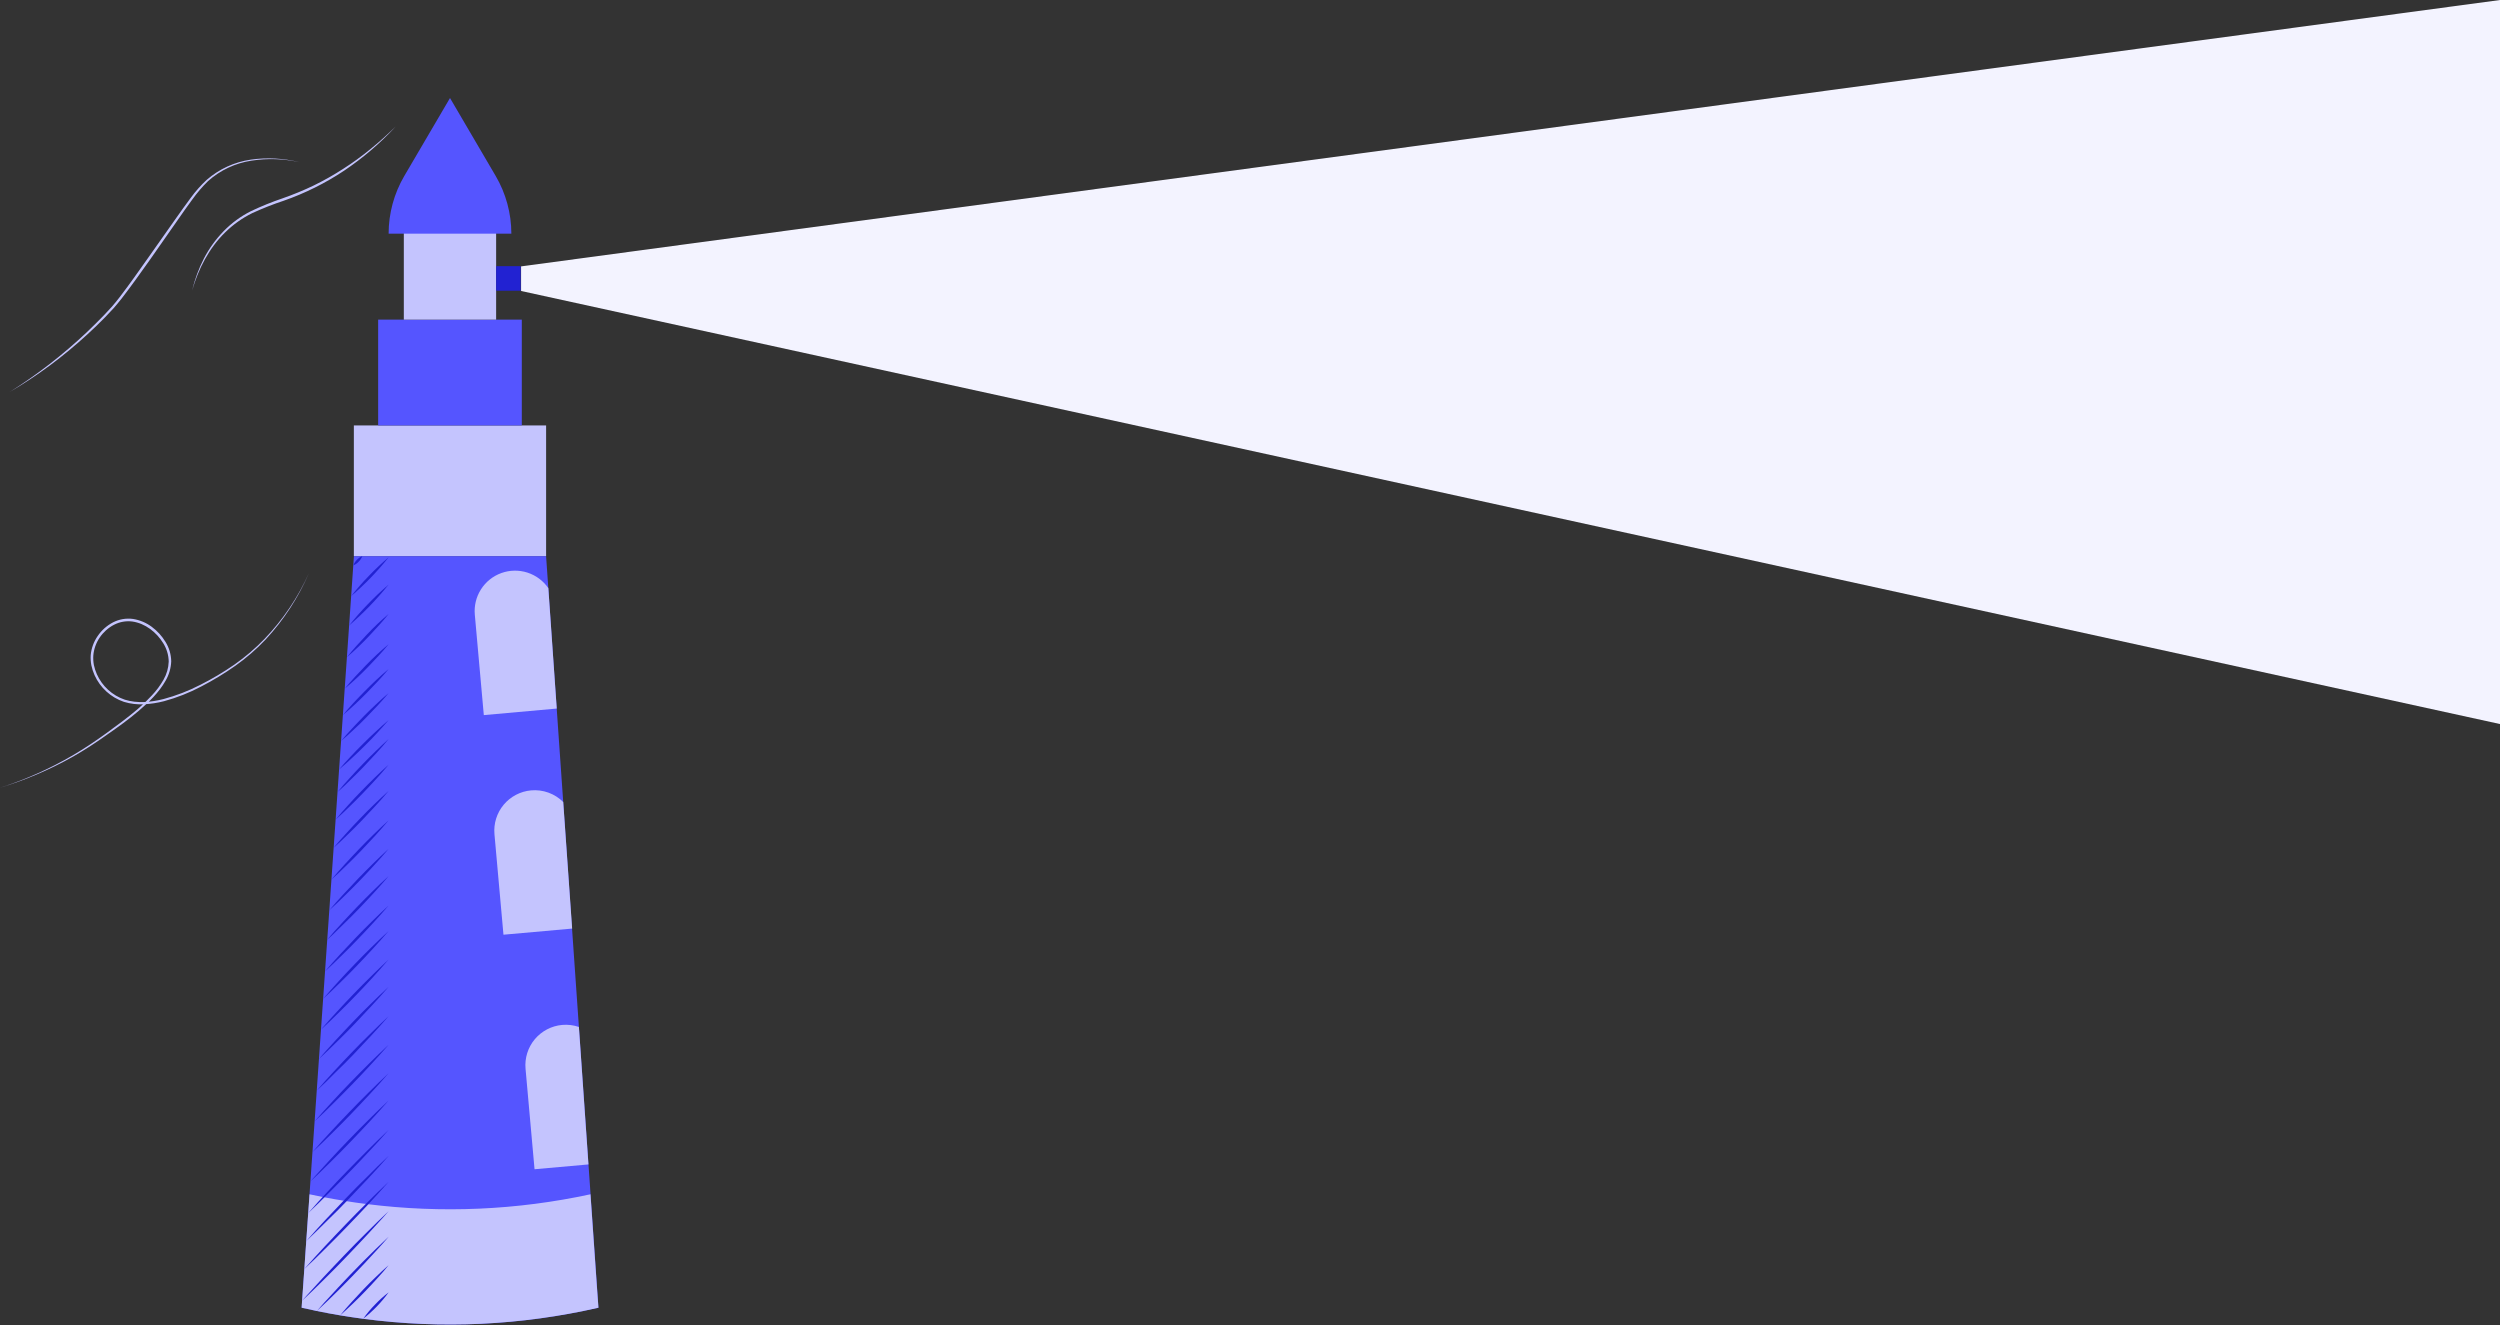 <svg width="1281" height="679" viewBox="0 0 1281 679" fill="none" xmlns="http://www.w3.org/2000/svg">
<rect x="0" y="0" width="1281" height="679" fill="#333333" stroke="none"/>
<path d="M1281 0L267 136.498V149.098L1281 371V0Z" fill="#F3F3FF"/>
<path d="M306.639 670.069C267.123 679.132 226.306 681.057 186.112 675.753C182.171 675.226 178.234 674.636 174.301 673.984C170.368 673.331 166.396 672.589 162.383 671.758C159.773 671.24 157.163 670.677 154.553 670.069L154.794 666.516L155.518 656.247L155.934 650.294L156.926 635.949L157.931 621.59L158.602 611.951L159.058 605.381L160.103 590.326L161.203 574.613L162.302 558.82L163.428 542.598L164.474 527.528L165.573 511.816L166.552 497.712L167.678 481.49L168.737 466.407L169.823 450.694L170.963 434.432L171.968 419.966L172.947 405.782L173.751 394.239L174.77 379.679L175.695 366.393L176.634 352.825L177.76 336.737L178.886 320.515L179.932 305.446L181.018 289.733L181.353 284.947H279.812L302.604 611.978L305.996 660.671L306.639 670.069Z" fill="#5555FF"/>
<path d="M306.639 670.069C267.123 679.132 226.306 681.057 186.112 675.753C182.171 675.226 178.234 674.636 174.301 673.984C170.368 673.331 166.396 672.589 162.383 671.758C159.773 671.24 157.163 670.677 154.553 670.069L154.794 666.516L155.518 656.247L155.934 650.294L156.926 635.949L157.931 621.59L158.602 611.951C161.006 612.469 163.41 612.961 165.815 613.425C169.475 614.136 173.148 614.766 176.822 615.369C180.495 615.973 184.343 616.522 188.11 616.978C226.267 621.782 264.962 620.082 302.55 611.951L305.942 660.644L306.639 670.069Z" fill="#C4C4FE"/>
<path d="M185.657 284.92C185.262 285.996 184.635 286.971 183.82 287.776C183.048 288.621 182.094 289.281 181.031 289.706C181.444 288.64 182.066 287.668 182.86 286.846C183.654 286.024 184.605 285.369 185.657 284.92ZM199.144 285.564C193.391 292.791 186.957 299.449 179.932 305.446C182.776 301.812 185.82 298.339 189.048 295.042C192.239 291.702 195.609 288.538 199.144 285.564ZM199.144 299.533C193.046 307.127 186.265 314.146 178.886 320.502C181.905 316.684 185.122 313.028 188.526 309.548C191.89 306.03 195.434 302.687 199.144 299.533ZM199.144 314.576C195.953 318.598 192.44 322.405 188.928 326.119C185.415 329.833 181.702 333.399 177.76 336.724C180.937 332.702 184.463 328.894 187.962 325.181C191.462 321.467 195.202 317.901 199.144 314.576ZM199.144 378.66C197.159 381.113 195.122 383.46 192.963 385.792C190.805 388.125 188.7 390.418 186.528 392.683C184.356 394.949 182.131 397.188 179.825 399.387L176.527 402.618C175.347 403.677 174.207 404.763 173.014 405.782C173.993 404.548 175.038 403.369 176.044 402.162L179.194 398.649C181.286 396.303 183.458 394.024 185.63 391.758C187.802 389.493 190.014 387.254 192.333 385.055C194.652 382.856 196.757 380.751 199.144 378.66ZM199.144 391.825C197.079 394.359 194.907 396.799 192.722 399.213C190.537 401.626 188.284 403.999 186.018 406.358C183.753 408.718 181.474 411.024 179.114 413.29L175.588 416.682C174.368 417.767 173.188 418.894 171.955 419.966C172.974 418.693 174.06 417.473 175.105 416.226L178.377 412.579C180.549 410.139 182.801 407.779 185.08 405.433C187.359 403.087 189.638 400.768 191.984 398.502C194.331 396.236 196.637 393.984 199.144 391.825ZM199.144 405.246C196.985 407.927 194.733 410.394 192.44 412.901C190.148 415.408 187.842 417.861 185.509 420.301C183.176 422.741 180.79 425.141 178.35 427.487L174.69 431.013C173.443 432.153 172.21 433.319 170.936 434.432C171.995 433.091 173.121 431.845 174.221 430.557L177.612 426.777C179.865 424.256 182.198 421.816 184.544 419.376C186.89 416.936 189.263 414.536 191.703 412.19C194.143 409.844 196.637 407.484 199.144 405.246ZM199.144 420.342C196.891 423.023 194.545 425.704 192.186 428.292C189.826 430.879 187.399 433.44 184.959 435.987C182.519 438.535 180.053 441.015 177.519 443.468L173.725 447.128C172.384 448.321 171.15 449.541 169.823 450.694C170.936 449.354 172.102 448.013 173.242 446.672L176.781 442.744C179.141 440.13 181.567 437.596 183.994 435.049C186.421 432.501 188.914 430.021 191.435 427.568C193.955 425.114 196.503 422.674 199.144 420.342ZM199.144 434.928C196.811 437.744 194.371 440.452 191.904 443.16C189.437 445.868 186.944 448.523 184.423 451.137C181.903 453.751 179.329 456.352 176.701 458.899L172.773 462.707C171.432 463.94 170.091 465.201 168.751 466.407C169.904 464.986 171.124 463.632 172.317 462.238L175.977 458.216C178.43 455.534 180.951 452.853 183.471 450.239C185.992 447.624 188.566 445.023 191.18 442.476C193.794 439.929 196.409 437.355 199.144 434.928ZM199.144 448.911C196.717 451.821 194.183 454.623 191.649 457.411C189.115 460.2 186.501 462.935 183.887 465.67C181.273 468.405 178.618 471.032 175.843 473.714L171.821 477.655C170.48 478.996 169.139 480.256 167.651 481.503C168.844 480.042 170.118 478.634 171.338 477.2L175.186 472.99C177.72 470.188 180.334 467.466 182.935 464.731C185.536 461.996 188.204 459.369 190.912 456.687C193.62 454.006 196.315 451.432 199.144 448.911ZM199.144 463.967C196.623 466.97 193.996 469.879 191.368 472.762C188.74 475.644 186.005 478.487 183.324 481.302C180.642 484.117 177.867 486.906 175.065 489.628L170.855 493.717C169.421 495.057 168.013 496.398 166.552 497.739C167.799 496.224 169.113 494.776 170.386 493.288L174.328 488.944C177.009 486.048 179.691 483.219 182.372 480.404C185.053 477.588 187.828 474.8 190.63 472.078C193.432 469.357 196.221 466.555 199.144 463.967ZM199.144 477.052C196.543 480.136 193.781 483.125 191.1 486.102C188.418 489.078 185.603 491.987 182.828 494.896C180.052 497.806 177.21 500.675 174.314 503.477L169.984 507.7C168.509 509.041 167.061 510.475 165.56 511.816C166.9 510.261 168.241 508.772 169.515 507.244L173.537 502.766C176.218 499.79 179.034 496.881 181.822 493.971C184.611 491.062 187.44 488.193 190.322 485.391C193.205 482.589 196.141 479.76 199.144 477.052ZM199.144 491.625C196.462 494.803 193.66 497.886 190.845 501.01C188.029 504.134 185.16 507.097 182.291 510.1C179.422 513.103 176.486 516.052 173.51 518.962L169.046 523.319C167.517 524.74 166.029 526.188 164.474 527.582C165.815 525.987 167.155 524.445 168.563 522.863L172.773 518.251C175.575 515.167 178.444 512.164 181.326 509.161C184.209 506.158 187.131 503.209 190.108 500.299C193.084 497.39 196.047 494.427 199.144 491.625ZM199.144 505.622C196.368 508.893 193.486 512.07 190.577 515.221C187.668 518.372 184.731 521.482 181.769 524.606C178.806 527.73 175.789 530.746 172.719 533.736L168.12 538.227C166.552 539.688 165.024 541.19 163.428 542.624C164.769 540.975 166.244 539.393 167.651 537.771L171.982 533.025C174.877 529.861 177.84 526.764 180.803 523.64C183.766 520.517 186.783 517.5 189.839 514.51C192.896 511.521 195.966 508.518 199.144 505.622ZM199.144 520.664C196.275 524.029 193.298 527.301 190.295 530.558C187.292 533.816 184.262 537.02 181.205 540.211C178.149 543.402 175.038 546.539 171.821 549.596L167.142 554.275C165.52 555.79 163.938 557.332 162.302 558.82C163.723 557.131 165.211 555.495 166.673 553.819L171.137 548.926C174.127 545.654 177.183 542.464 180.24 539.273C183.297 536.082 186.407 532.945 189.558 529.888C192.708 526.831 195.872 523.654 199.144 520.664ZM199.144 535.331C196.181 538.79 193.111 542.155 190.027 545.507C186.944 548.859 183.806 552.21 180.642 555.441C177.478 558.672 174.288 561.957 171.043 565.148L166.163 569.934C164.501 571.489 162.878 573.085 161.189 574.613C162.664 572.87 164.192 571.194 165.694 569.478L170.306 564.437C173.376 561.072 176.527 557.734 179.691 554.503C182.855 551.272 186.032 547.987 189.29 544.796C192.548 541.606 195.779 538.415 199.144 535.331ZM199.144 605.556C195.738 609.47 192.226 613.291 188.7 617.099C185.174 620.906 181.581 624.62 177.974 628.387C174.368 632.155 170.735 635.815 167.061 639.461L161.524 644.931C159.647 646.714 157.797 648.538 155.894 650.294C157.583 648.323 159.339 646.419 161.055 644.475L166.324 638.751C169.85 634.943 173.456 631.23 177.049 627.462C180.642 623.695 184.289 620.035 187.962 616.388C191.636 612.742 195.296 609.095 199.144 605.556ZM154.794 666.516C156.537 664.505 158.334 662.494 160.157 660.55L165.52 654.678C169.139 650.777 172.84 646.956 176.5 643.095C180.16 639.233 183.927 635.48 187.694 631.726L193.379 626.108C195.296 624.272 197.2 622.408 199.157 620.598C197.414 622.622 195.618 624.62 193.794 626.564L188.432 632.436C184.825 636.338 181.125 640.158 177.465 644.02C173.805 647.881 170.038 651.648 166.27 655.402C162.503 659.156 158.682 662.883 154.794 666.516ZM162.382 671.758C163.227 670.753 164.098 669.761 164.97 668.782C165.841 667.803 166.686 666.798 167.651 665.832L173.014 660.014C173.064 659.96 173.124 659.917 173.191 659.888C173.258 659.858 173.33 659.841 173.403 659.84L172.987 660.014C177.197 655.482 181.514 651.031 185.858 646.607C188.03 644.395 190.255 642.237 192.467 640.065C194.679 637.893 196.932 635.775 199.171 633.67C197.146 636.016 195.148 638.349 193.003 640.628C190.858 642.907 188.834 645.213 186.702 647.452C182.452 651.956 178.162 656.421 173.778 660.791C173.668 660.892 173.525 660.949 173.376 660.952L173.792 660.778L168.161 666.302C167.236 667.227 166.27 668.112 165.318 668.983C164.367 669.854 163.348 670.873 162.382 671.758ZM174.301 673.984C176.165 671.651 178.149 669.412 180.146 667.2C182.144 664.988 184.168 662.816 186.233 660.657C188.298 658.499 190.403 656.394 192.561 654.343L195.805 651.259C196.918 650.267 197.991 649.235 199.144 648.27C198.219 649.449 197.227 650.562 196.275 651.715L193.298 655.053C191.314 657.279 189.276 659.437 187.198 661.596C185.12 663.754 183.042 665.859 180.884 667.91C178.725 669.962 176.527 672.04 174.301 673.984ZM186.112 675.7C187.924 673.135 189.941 670.723 192.145 668.487C194.3 666.201 196.641 664.098 199.144 662.199C195.463 667.295 191.075 671.841 186.112 675.7ZM199.144 549.904C196.087 553.471 192.923 556.929 189.759 560.362C186.595 563.794 183.351 567.199 180.12 570.578C176.888 573.956 173.59 577.281 170.239 580.579L165.225 585.499C163.522 587.108 161.846 588.744 160.117 590.326C161.632 588.529 163.214 586.8 164.755 585.043L169.501 579.868C172.665 576.409 175.91 573.031 179.154 569.652C182.399 566.274 185.683 562.949 189.022 559.651C192.36 556.353 195.685 553.082 199.144 549.904ZM199.144 563.888C195.993 567.534 192.749 571.087 189.491 574.613C186.233 578.139 182.908 581.625 179.583 585.097C176.258 588.569 172.88 591.988 169.448 595.367L164.3 600.421C162.557 602.07 160.827 603.759 159.058 605.381C160.613 603.545 162.235 601.775 163.83 600.019L168.71 594.656C171.955 591.103 175.28 587.631 178.618 584.172C181.956 580.713 185.321 577.281 188.753 573.902C192.186 570.524 195.604 567.105 199.144 563.888ZM157.931 621.59C161.162 617.836 164.501 614.19 167.866 610.57C171.231 606.95 174.569 603.357 178.055 599.844C181.541 596.332 184.946 592.766 188.472 589.293L193.754 584.092C195.551 582.389 197.32 580.659 199.117 578.984C197.508 580.86 195.832 582.684 194.197 584.547L189.209 589.897C185.858 593.543 182.439 597.109 179.02 600.622C175.601 604.135 172.116 607.701 168.603 611.173C165.091 614.645 161.565 618.225 157.931 621.59ZM156.926 635.949C160.237 632.114 163.629 628.387 167.102 624.674C170.574 620.96 174.073 617.327 177.545 613.653C181.018 609.98 184.624 606.414 188.271 602.848L193.634 597.485C195.484 595.742 197.28 593.972 199.157 592.256C197.508 594.187 195.792 596.05 194.116 597.941L188.968 603.531C185.522 607.232 181.996 610.865 178.524 614.538C175.052 618.212 171.459 621.791 167.799 625.344C164.139 628.897 160.64 632.503 156.926 635.949ZM199.144 368.98C197.213 371.286 195.122 373.472 193.151 375.684C191.18 377.896 189.022 380.001 186.917 382.106C184.812 384.21 182.667 386.302 180.455 388.313L177.157 391.343C176.017 392.308 174.918 393.327 173.751 394.265C174.703 393.099 175.709 392.013 176.687 390.874L179.731 387.589C181.769 385.39 183.86 383.272 185.978 381.167C188.097 379.062 190.228 376.971 192.427 374.96C194.626 372.949 196.824 370.884 199.144 368.98ZM199.144 355.118C197.307 357.357 195.363 359.502 193.406 361.62C191.448 363.738 189.384 365.816 187.426 367.868C185.469 369.919 183.404 371.89 181.232 373.901L178.041 376.837C176.956 377.789 175.896 378.767 174.77 379.679C175.668 378.553 176.647 377.48 177.586 376.381L180.495 373.177C182.439 371.045 184.517 368.98 186.474 366.929C188.432 364.878 190.563 362.907 192.682 360.896C194.8 358.885 196.918 356.968 199.144 355.118ZM199.144 342.81C195.604 347.114 191.783 351.123 187.895 355.078C184.007 359.033 179.972 362.84 175.695 366.393C179.221 362.089 183.042 358.067 186.944 354.126C190.845 350.184 194.854 346.363 199.144 342.81ZM199.144 330.087C195.765 334.243 192.092 338.131 188.418 341.926C184.745 345.72 180.817 349.407 176.687 352.825C180.052 348.669 183.726 344.781 187.413 340.987C191.1 337.193 195.014 333.506 199.144 330.087Z" fill="#2222D2"/>
<path d="M279.825 217.994H181.313V284.92H279.825V217.994Z" fill="#C4C4FE"/>
<path d="M267.371 163.777H193.768V217.994H267.371V163.777Z" fill="#5555FF"/>
<path d="M254.219 108.997H206.92V163.777H254.219V108.997Z" fill="#C4C4FE"/>
<path d="M261.995 119.736H199.13C199.135 109.333 201.911 99.12 207.174 90.147L230.583 50.222L253.977 90.147C259.24 99.12 262.017 109.333 262.021 119.736H261.995Z" fill="#5555FF"/>
<path d="M280.965 301.37C278.373 297.603 274.607 294.8 270.254 293.399C265.901 291.998 261.207 292.078 256.904 293.626C252.601 295.174 248.932 298.103 246.47 301.956C244.007 305.809 242.89 310.369 243.292 314.924L247.904 366.42L285.269 363.068L280.965 301.37ZM288.594 410.957C286.454 408.817 283.87 407.174 281.025 406.143C278.18 405.112 275.144 404.719 272.13 404.991C269.422 405.233 266.789 406.007 264.38 407.268C261.971 408.528 259.834 410.251 258.091 412.338C256.348 414.424 255.033 416.834 254.221 419.429C253.41 422.023 253.117 424.753 253.361 427.461L257.973 478.942L293.165 475.805L288.594 410.957ZM296.624 526.215C293.874 525.268 290.955 524.912 288.057 525.169C285.349 525.411 282.716 526.185 280.307 527.446C277.898 528.706 275.761 530.429 274.018 532.516C272.275 534.602 270.96 537.012 270.149 539.607C269.337 542.201 269.045 544.931 269.288 547.639L273.9 599.12L301.518 596.654L296.624 526.215Z" fill="#C4C4FE"/>
<path d="M266.808 136.387H254.219V148.976H266.808V136.387Z" fill="#2222D2"/>
<path d="M4.826 200.94C18.931 192.081 32.137 181.866 44.256 170.44C47.286 167.598 50.208 164.635 53.117 161.672C54.458 160.144 56.013 158.669 57.354 157.114C58.695 155.558 60.035 153.936 61.282 152.301C66.337 145.718 71.123 138.894 75.922 132.083L90.321 111.651C92.734 108.259 95.134 104.841 97.641 101.502C100.098 98.109 102.882 94.966 105.953 92.118C112.349 86.556 120.219 82.966 128.611 81.781C136.91 80.621 145.354 81.077 153.48 83.122C145.349 81.305 136.947 81.041 128.718 82.344C120.508 83.616 112.84 87.233 106.637 92.761C103.685 95.647 100.993 98.787 98.593 102.146C96.126 105.484 93.753 108.849 91.353 112.322L77.008 132.847C72.182 139.645 67.369 146.442 62.261 153.051C60.92 154.687 59.673 156.323 58.239 157.905C56.804 159.487 55.37 160.948 53.935 162.476C51.013 165.453 48.036 168.389 44.939 171.191C38.806 176.846 32.379 182.176 25.687 187.158C18.985 192.121 12.021 196.722 4.826 200.94ZM98.459 148.815C99.793 143.17 101.801 137.705 104.439 132.539C107.118 127.359 110.547 122.602 114.614 118.422C118.698 114.225 123.462 110.748 128.705 108.139C133.938 105.661 139.31 103.485 144.793 101.623C150.234 99.73 155.565 97.532 160.76 95.04C165.934 92.512 170.952 89.678 175.789 86.554C180.648 83.451 185.322 80.067 189.786 76.418C194.29 72.799 198.554 68.897 202.71 64.875C194.83 73.371 186 80.933 176.392 87.412C166.721 93.856 156.275 99.054 145.302 102.883C139.824 104.692 134.453 106.809 129.214 109.225C124.075 111.767 119.377 115.116 115.298 119.146C107.106 127.176 101.663 137.741 98.459 148.815ZM0 403.65C12.983 399.493 25.472 393.928 37.244 387.053C43.116 383.621 48.76 379.826 54.284 375.831C59.807 371.836 65.304 367.787 70.452 363.417C73.028 361.216 75.472 358.866 77.772 356.378C80.082 353.944 82.094 351.244 83.765 348.334C85.416 345.473 86.337 342.25 86.447 338.949C86.378 335.623 85.405 332.379 83.631 329.565C80.172 323.947 74.434 319.429 67.878 318.477C64.607 318.041 61.281 318.632 58.359 320.166C55.426 321.713 52.921 323.96 51.066 326.709C49.223 329.415 48.106 332.55 47.822 335.812C47.708 337.453 47.803 339.102 48.103 340.719C48.441 342.341 48.949 343.923 49.618 345.438C50.969 348.482 52.934 351.214 55.391 353.461C57.849 355.708 60.744 357.423 63.897 358.496C70.278 360.534 77.303 359.837 83.752 358.201C90.301 356.451 96.643 354.001 102.669 350.895C108.716 347.849 114.545 344.387 120.111 340.531C125.685 336.643 130.867 332.22 135.582 327.326C145.042 317.478 152.73 306.071 158.307 293.608C152.906 306.18 145.377 317.728 136.052 327.741C131.349 332.704 126.172 337.194 120.594 341.148C115.005 345.092 109.15 348.644 103.071 351.78C97.019 354.985 90.63 357.508 84.02 359.301C80.681 360.166 77.263 360.692 73.817 360.869C70.335 361.063 66.846 360.646 63.508 359.636C60.188 358.511 57.137 356.714 54.544 354.357C51.951 351.999 49.873 349.132 48.438 345.934C47.722 344.329 47.178 342.653 46.816 340.933C46.486 339.212 46.373 337.455 46.481 335.705C46.799 332.178 48.033 328.795 50.061 325.891C52.044 322.965 54.72 320.575 57.85 318.933C61.014 317.285 64.612 316.662 68.147 317.15C71.625 317.692 74.919 319.073 77.746 321.172C80.562 323.254 82.948 325.863 84.771 328.854C86.644 331.854 87.668 335.306 87.734 338.842C87.603 342.36 86.603 345.792 84.824 348.83C81.392 354.903 76.338 359.716 71.163 364.167C65.988 368.618 60.438 372.573 54.807 376.488C49.267 380.48 43.525 384.185 37.606 387.589C25.698 394.306 13.086 399.692 0 403.65Z" fill="#C4C4FE"/>
</svg>

